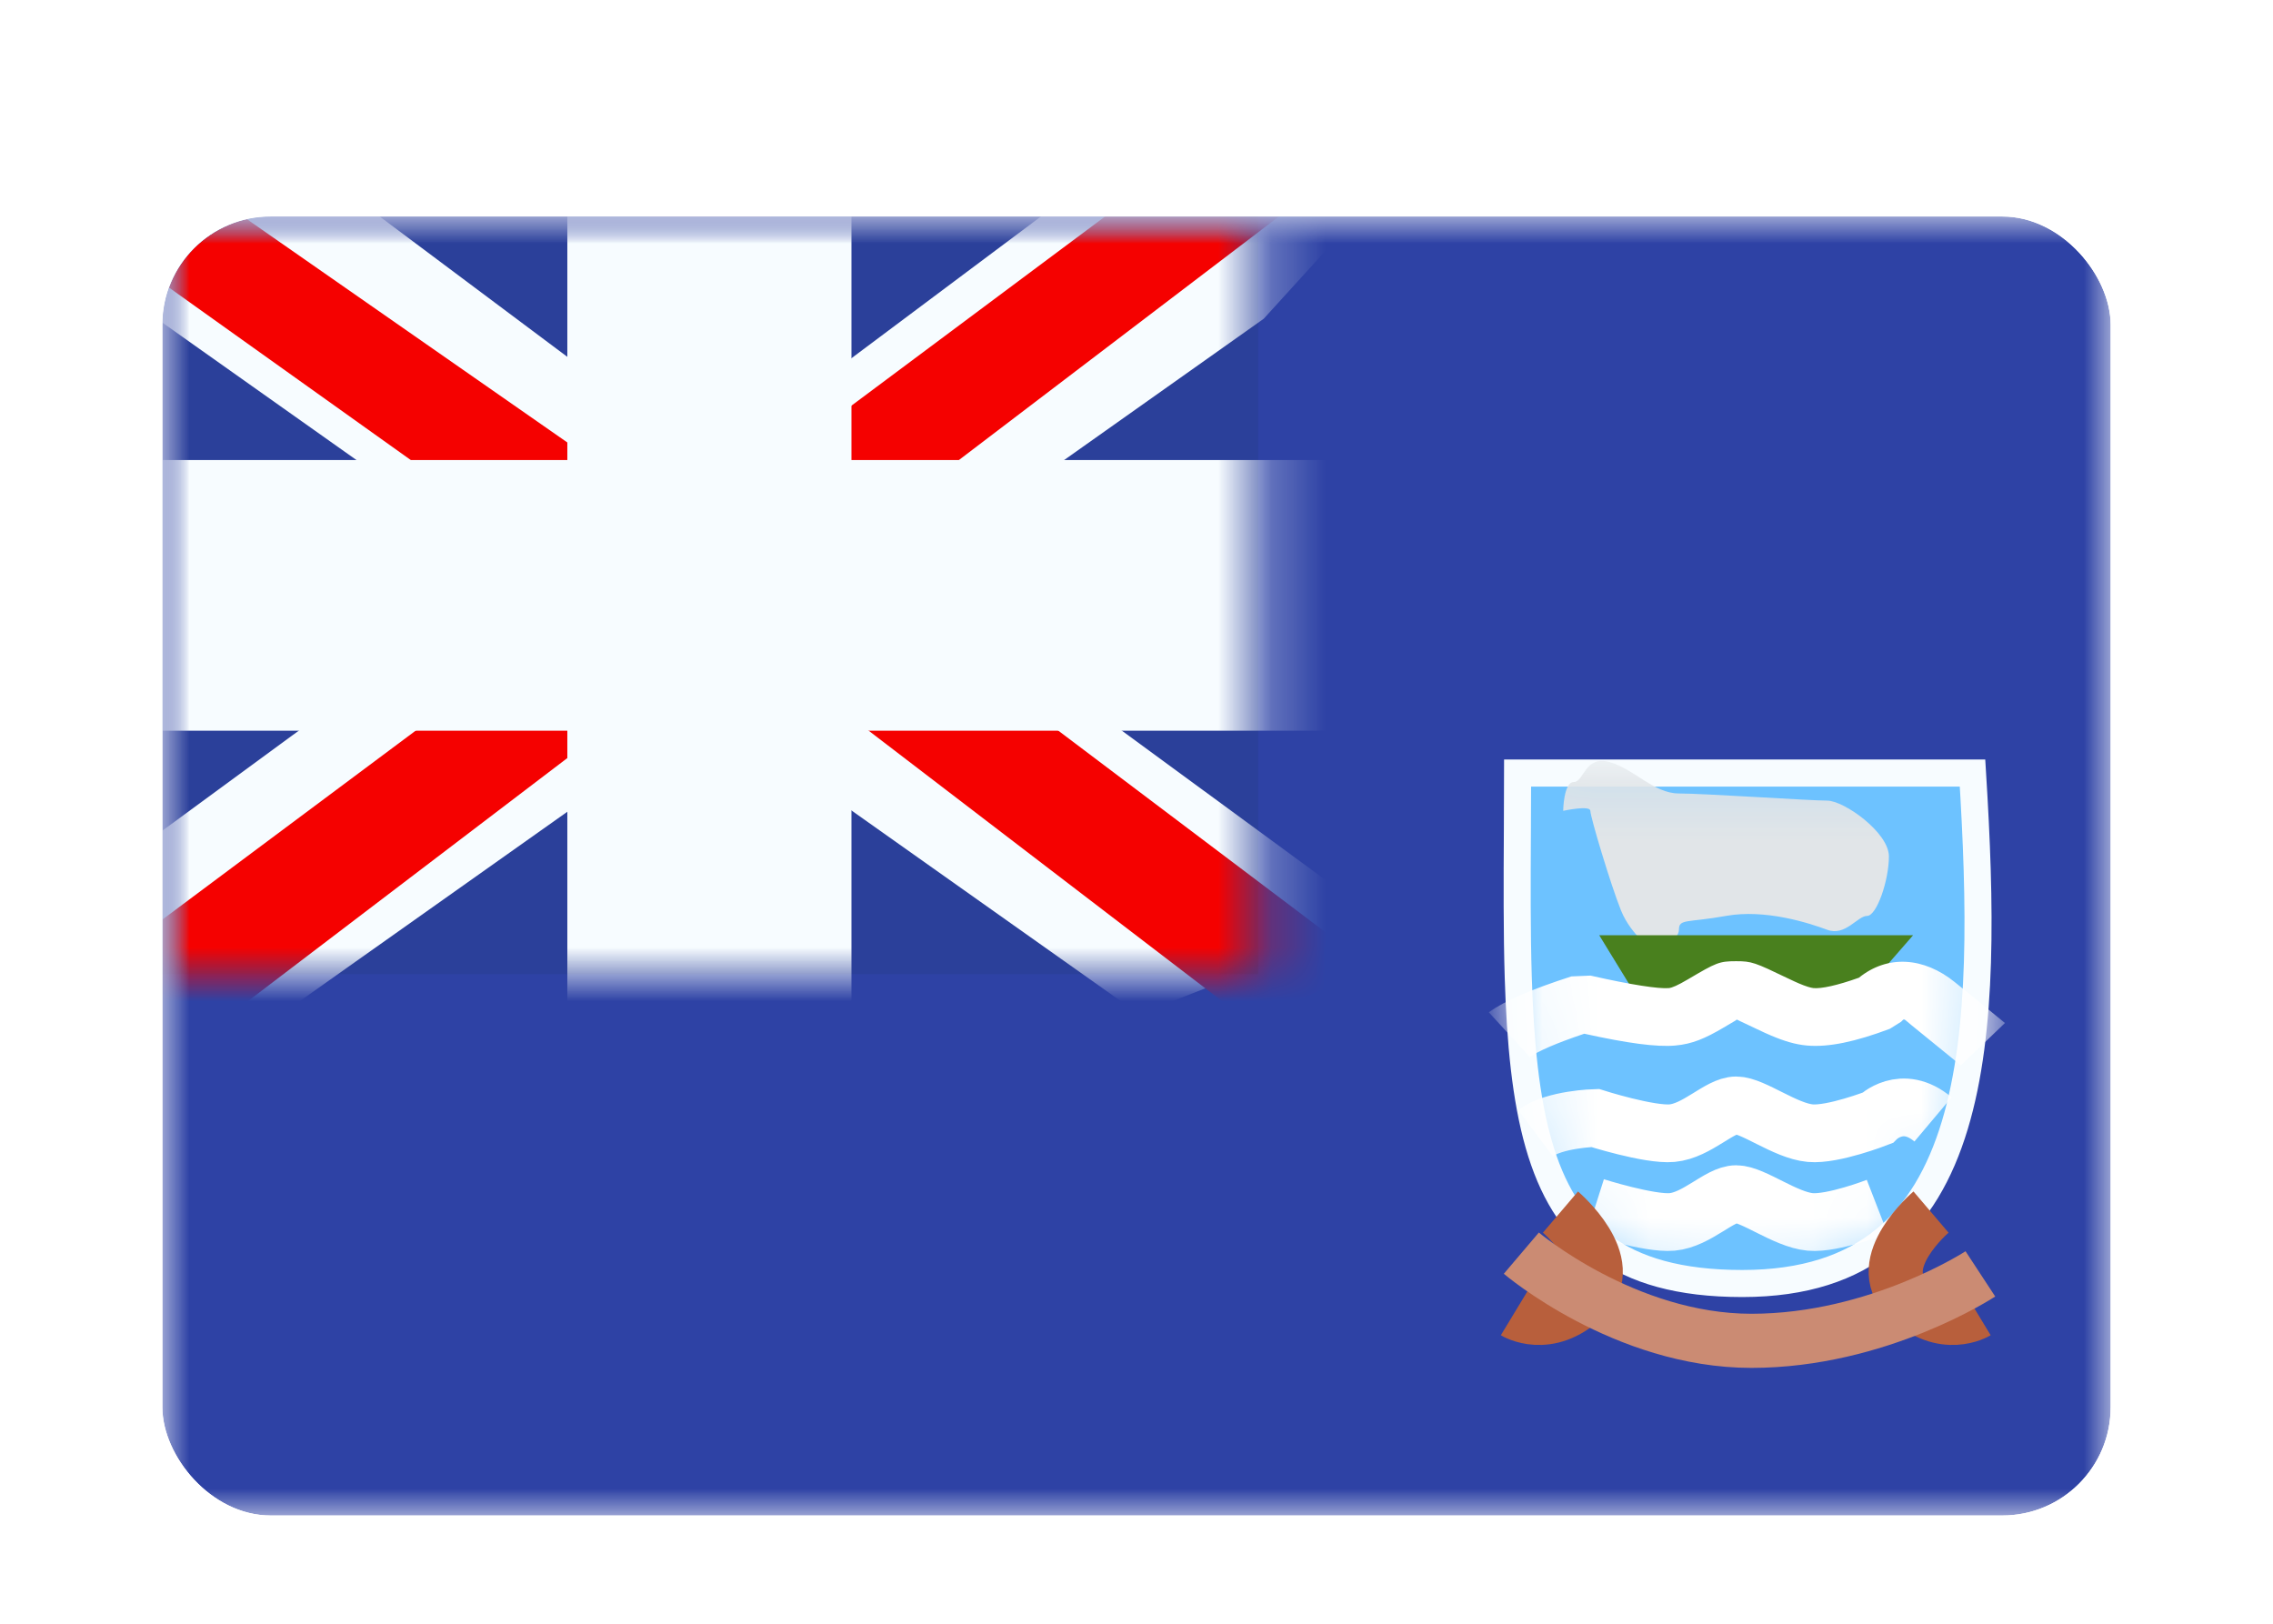 <svg width="42" height="30" viewBox="0 0 42 30" fill="none" xmlns="http://www.w3.org/2000/svg"><g id="Country=FK - Falkland Islands, Size=sm (36x24)" filter="url(#filter0_dd_91_28288)"><g clip-path="url(#clip0_91_28288)"><g id="flag"><mask id="mask0_91_28288" style="mask-type:alpha" maskUnits="userSpaceOnUse" x="3" y="2" width="36" height="24"><rect id="mask" x="3" y="2" width="36" height="24" fill="white"/></mask><g mask="url(#mask0_91_28288)"><g id="contents"><path id="background" fill-rule="evenodd" clip-rule="evenodd" d="M3 2V26H39V2H3Z" fill="#2E42A5"/><mask id="mask1_91_28288" style="mask-type:alpha" maskUnits="userSpaceOnUse" x="3" y="2" width="36" height="24"><path id="background_2" fill-rule="evenodd" clip-rule="evenodd" d="M3 2V26H39V2H3Z" fill="white"/></mask><g mask="url(#mask1_91_28288)"><g id="masked"><path id="Path 2" d="M32.194 21.714C31.026 21.714 30.208 21.468 29.627 21.039C29.047 20.611 28.671 19.977 28.431 19.137C28.19 18.294 28.091 17.262 28.054 16.06C28.028 15.216 28.033 14.3 28.038 13.316C28.04 12.98 28.042 12.635 28.042 12.283H36.448C36.597 14.691 36.65 17.033 36.121 18.788C35.85 19.688 35.431 20.414 34.811 20.916C34.193 21.416 33.351 21.714 32.194 21.714Z" fill="#6DC2FF" stroke="#F7FCFF" stroke-width="0.5"/><mask id="mask2_91_28288" style="mask-type:alpha" maskUnits="userSpaceOnUse" x="27" y="12" width="10" height="10"><path id="Path 2_2" d="M32.194 21.714C31.026 21.714 30.208 21.468 29.627 21.039C29.047 20.611 28.671 19.977 28.431 19.137C28.19 18.294 28.091 17.262 28.054 16.06C28.028 15.216 28.033 14.3 28.038 13.316C28.04 12.98 28.042 12.635 28.042 12.283H36.448C36.597 14.691 36.65 17.033 36.121 18.788C35.85 19.688 35.431 20.414 34.811 20.916C34.193 21.416 33.351 21.714 32.194 21.714Z" fill="white" stroke="white" stroke-width="0.5"/></mask><g mask="url(#mask2_91_28288)"><g id="mark"><path id="sheep" fill-rule="evenodd" clip-rule="evenodd" d="M30.587 15.587C30.587 15.587 30.143 15.295 29.953 14.822C29.762 14.349 29.386 13.09 29.386 12.981C29.386 12.872 28.884 12.981 28.884 12.981C28.884 12.981 28.891 12.449 29.08 12.449C29.27 12.449 29.277 11.955 29.736 12.079C30.195 12.204 30.556 12.66 31.023 12.66C31.491 12.66 33.446 12.792 33.761 12.792C34.075 12.792 34.903 13.382 34.903 13.823C34.903 14.265 34.678 14.922 34.5 14.922C34.322 14.922 34.098 15.305 33.761 15.178C33.423 15.052 32.616 14.792 31.894 14.922C31.171 15.052 31.023 14.97 31.023 15.178C31.023 15.386 30.587 15.587 30.587 15.587Z" fill="#E1E5E8"/><path id="grass" fill-rule="evenodd" clip-rule="evenodd" d="M29.55 15.279H35.35L34.351 16.426H30.253L29.55 15.279Z" fill="#49801E"/><path id="Path 45" d="M29.475 20.296C29.475 20.296 30.477 20.614 30.896 20.576C31.36 20.533 31.771 20.063 32.081 20.063C32.39 20.063 32.986 20.533 33.449 20.576C33.868 20.614 34.687 20.296 34.687 20.296" stroke="white" stroke-width="1.067"/><path id="Path 45_2" d="M28.373 18.936C28.72 18.675 29.474 18.656 29.474 18.656C29.474 18.656 30.477 18.975 30.896 18.936C31.36 18.893 31.77 18.423 32.081 18.423C32.39 18.423 32.986 18.894 33.449 18.936C33.868 18.975 34.687 18.656 34.687 18.656C34.687 18.656 35.144 18.199 35.718 18.682" stroke="white" stroke-width="1.067"/><path id="Path 45_3" d="M28.268 17.53L27.51 16.703C27.807 16.488 28.307 16.275 29.036 16.04L29.39 16.025C30.146 16.197 30.651 16.272 30.836 16.256C30.897 16.25 30.999 16.206 31.186 16.096C31.715 15.784 31.766 15.759 32.081 15.759C32.368 15.759 32.427 15.783 33.028 16.072C33.139 16.125 33.181 16.144 33.241 16.17C33.368 16.224 33.459 16.251 33.509 16.256C33.653 16.269 33.943 16.209 34.349 16.064C34.878 15.637 35.547 15.681 36.122 16.147C36.506 16.458 36.815 16.709 37.047 16.901L36.232 17.683C36.002 17.494 35.696 17.245 35.314 16.936C35.163 16.813 35.195 16.813 35.128 16.878L34.92 17.008C34.29 17.245 33.792 17.353 33.389 17.317C33.173 17.298 32.964 17.234 32.722 17.131C32.641 17.097 32.583 17.07 32.457 17.01C32.168 16.871 32.057 16.826 32.081 16.826C32.131 16.826 32.061 16.86 31.849 16.985C31.508 17.186 31.27 17.289 30.956 17.317C30.608 17.348 30.067 17.274 29.274 17.099C28.759 17.272 28.417 17.422 28.268 17.53Z" fill="white"/></g></g></g><g id="bottom"><path id="Path 43" d="M28.834 20.394C28.834 20.394 29.94 21.336 29.272 21.975C28.604 22.613 27.991 22.242 27.991 22.242" stroke="#B85F3C"/><path id="Path 43_2" d="M35.681 20.394C35.681 20.394 34.574 21.336 35.243 21.975C35.911 22.613 36.524 22.242 36.524 22.242" stroke="#B85F3C"/><path id="Path 44" d="M28.111 21.153C28.111 21.153 30.018 22.773 32.362 22.773C34.707 22.773 36.593 21.536 36.593 21.536" stroke="#CB8B73"/></g><g id="gb - large"><g id="flag_2"><rect id="mask_2" x="3" y="2" width="20.25" height="14" fill="#2B409A"/><mask id="mask3_91_28288" style="mask-type:alpha" maskUnits="userSpaceOnUse" x="3" y="2" width="21" height="14"><rect id="mask_3" x="3" y="2" width="20.25" height="14" fill="white"/></mask><g mask="url(#mask3_91_28288)"><g id="contents_2"><g id="stripe"><path id="white" d="M0.745 15L5.201 16.737L23.351 3.889L25.701 1.307L20.936 0.727L13.534 6.263L7.575 9.994L0.745 15Z" fill="#F7FCFF"/><path id="red" d="M1.355 16.217L3.625 17.225L24.857 1.067H21.67L1.355 16.217Z" fill="#F50100"/></g><g id="stripe_2"><path id="white_2" d="M25.505 15L21.049 16.737L2.899 3.889L0.548 1.307L5.314 0.727L12.716 6.263L18.675 9.994L25.505 15Z" fill="#F7FCFF"/><path id="red_2" d="M25.353 15.873L23.083 16.881L14.042 9.963L11.362 9.19L0.323 1.316H3.51L14.543 9.004L17.474 9.93L25.353 15.873Z" fill="#F50100"/></g><g id="cross"><g id="red_3"><mask id="path-21-outside-1_91_28288" maskUnits="userSpaceOnUse" x="1" y="0" width="24" height="18" fill="black"><rect fill="white" x="1" width="24" height="18"/><path fill-rule="evenodd" clip-rule="evenodd" d="M14.233 2H11.983V8H3V10H11.983V16H14.233V10H23.25V8H14.233V2Z"/></mask><path fill-rule="evenodd" clip-rule="evenodd" d="M14.233 2H11.983V8H3V10H11.983V16H14.233V10H23.25V8H14.233V2Z" fill="#F50100"/><path d="M11.983 2V0.5H10.483V2H11.983ZM14.233 2H15.733V0.5H14.233V2ZM11.983 8V9.5H13.483V8H11.983ZM3 8V6.5H1.5V8H3ZM3 10H1.5V11.5H3V10ZM11.983 10H13.483V8.5H11.983V10ZM11.983 16H10.483V17.5H11.983V16ZM14.233 16V17.5H15.733V16H14.233ZM14.233 10V8.5H12.733V10H14.233ZM23.25 10V11.5H24.75V10H23.25ZM23.25 8H24.75V6.5H23.25V8ZM14.233 8H12.733V9.5H14.233V8ZM11.983 3.5H14.233V0.5H11.983V3.5ZM13.483 8V2H10.483V8H13.483ZM3 9.5H11.983V6.5H3V9.5ZM4.5 10V8H1.5V10H4.5ZM11.983 8.5H3V11.5H11.983V8.5ZM13.483 16V10H10.483V16H13.483ZM14.233 14.5H11.983V17.5H14.233V14.5ZM12.733 10V16H15.733V10H12.733ZM23.25 8.5H14.233V11.5H23.25V8.5ZM21.75 8V10H24.75V8H21.75ZM14.233 9.5H23.25V6.5H14.233V9.5ZM12.733 2V8H15.733V2H12.733Z" fill="#F7FCFF" mask="url(#path-21-outside-1_91_28288)"/></g></g></g></g></g></g></g></g></g></g></g></g><defs><filter id="filter0_dd_91_28288" x="0" y="0" width="42" height="30" filterUnits="userSpaceOnUse" color-interpolation-filters="sRGB"><feFlood flood-opacity="0" result="BackgroundImageFix"/><feColorMatrix in="SourceAlpha" values="0 0 0 0 0 0 0 0 0 0 0 0 0 0 0 0 0 0 127 0" result="hardAlpha"/><feOffset dy="1"/><feGaussianBlur stdDeviation="1"/><feColorMatrix values="0 0 0 0 0.063 0 0 0 0 0.094 0 0 0 0 0.157 0 0 0 0.06 0"/><feBlend in2="BackgroundImageFix" result="effect1_dropShadow_91_28288"/><feColorMatrix in="SourceAlpha" values="0 0 0 0 0 0 0 0 0 0 0 0 0 0 0 0 0 0 127 0" result="hardAlpha"/><feOffset dy="1"/><feGaussianBlur stdDeviation="1.5"/><feColorMatrix values="0 0 0 0 0.063 0 0 0 0 0.094 0 0 0 0 0.157 0 0 0 0.1 0"/><feBlend in2="effect1_dropShadow_91_28288" result="effect2_dropShadow_91_28288"/><feBlend in="SourceGraphic" in2="effect2_dropShadow_91_28288" result="shape"/></filter><clipPath id="clip0_91_28288"><rect x="3" y="2" width="36" height="24" rx="2" fill="white"/></clipPath></defs></svg>